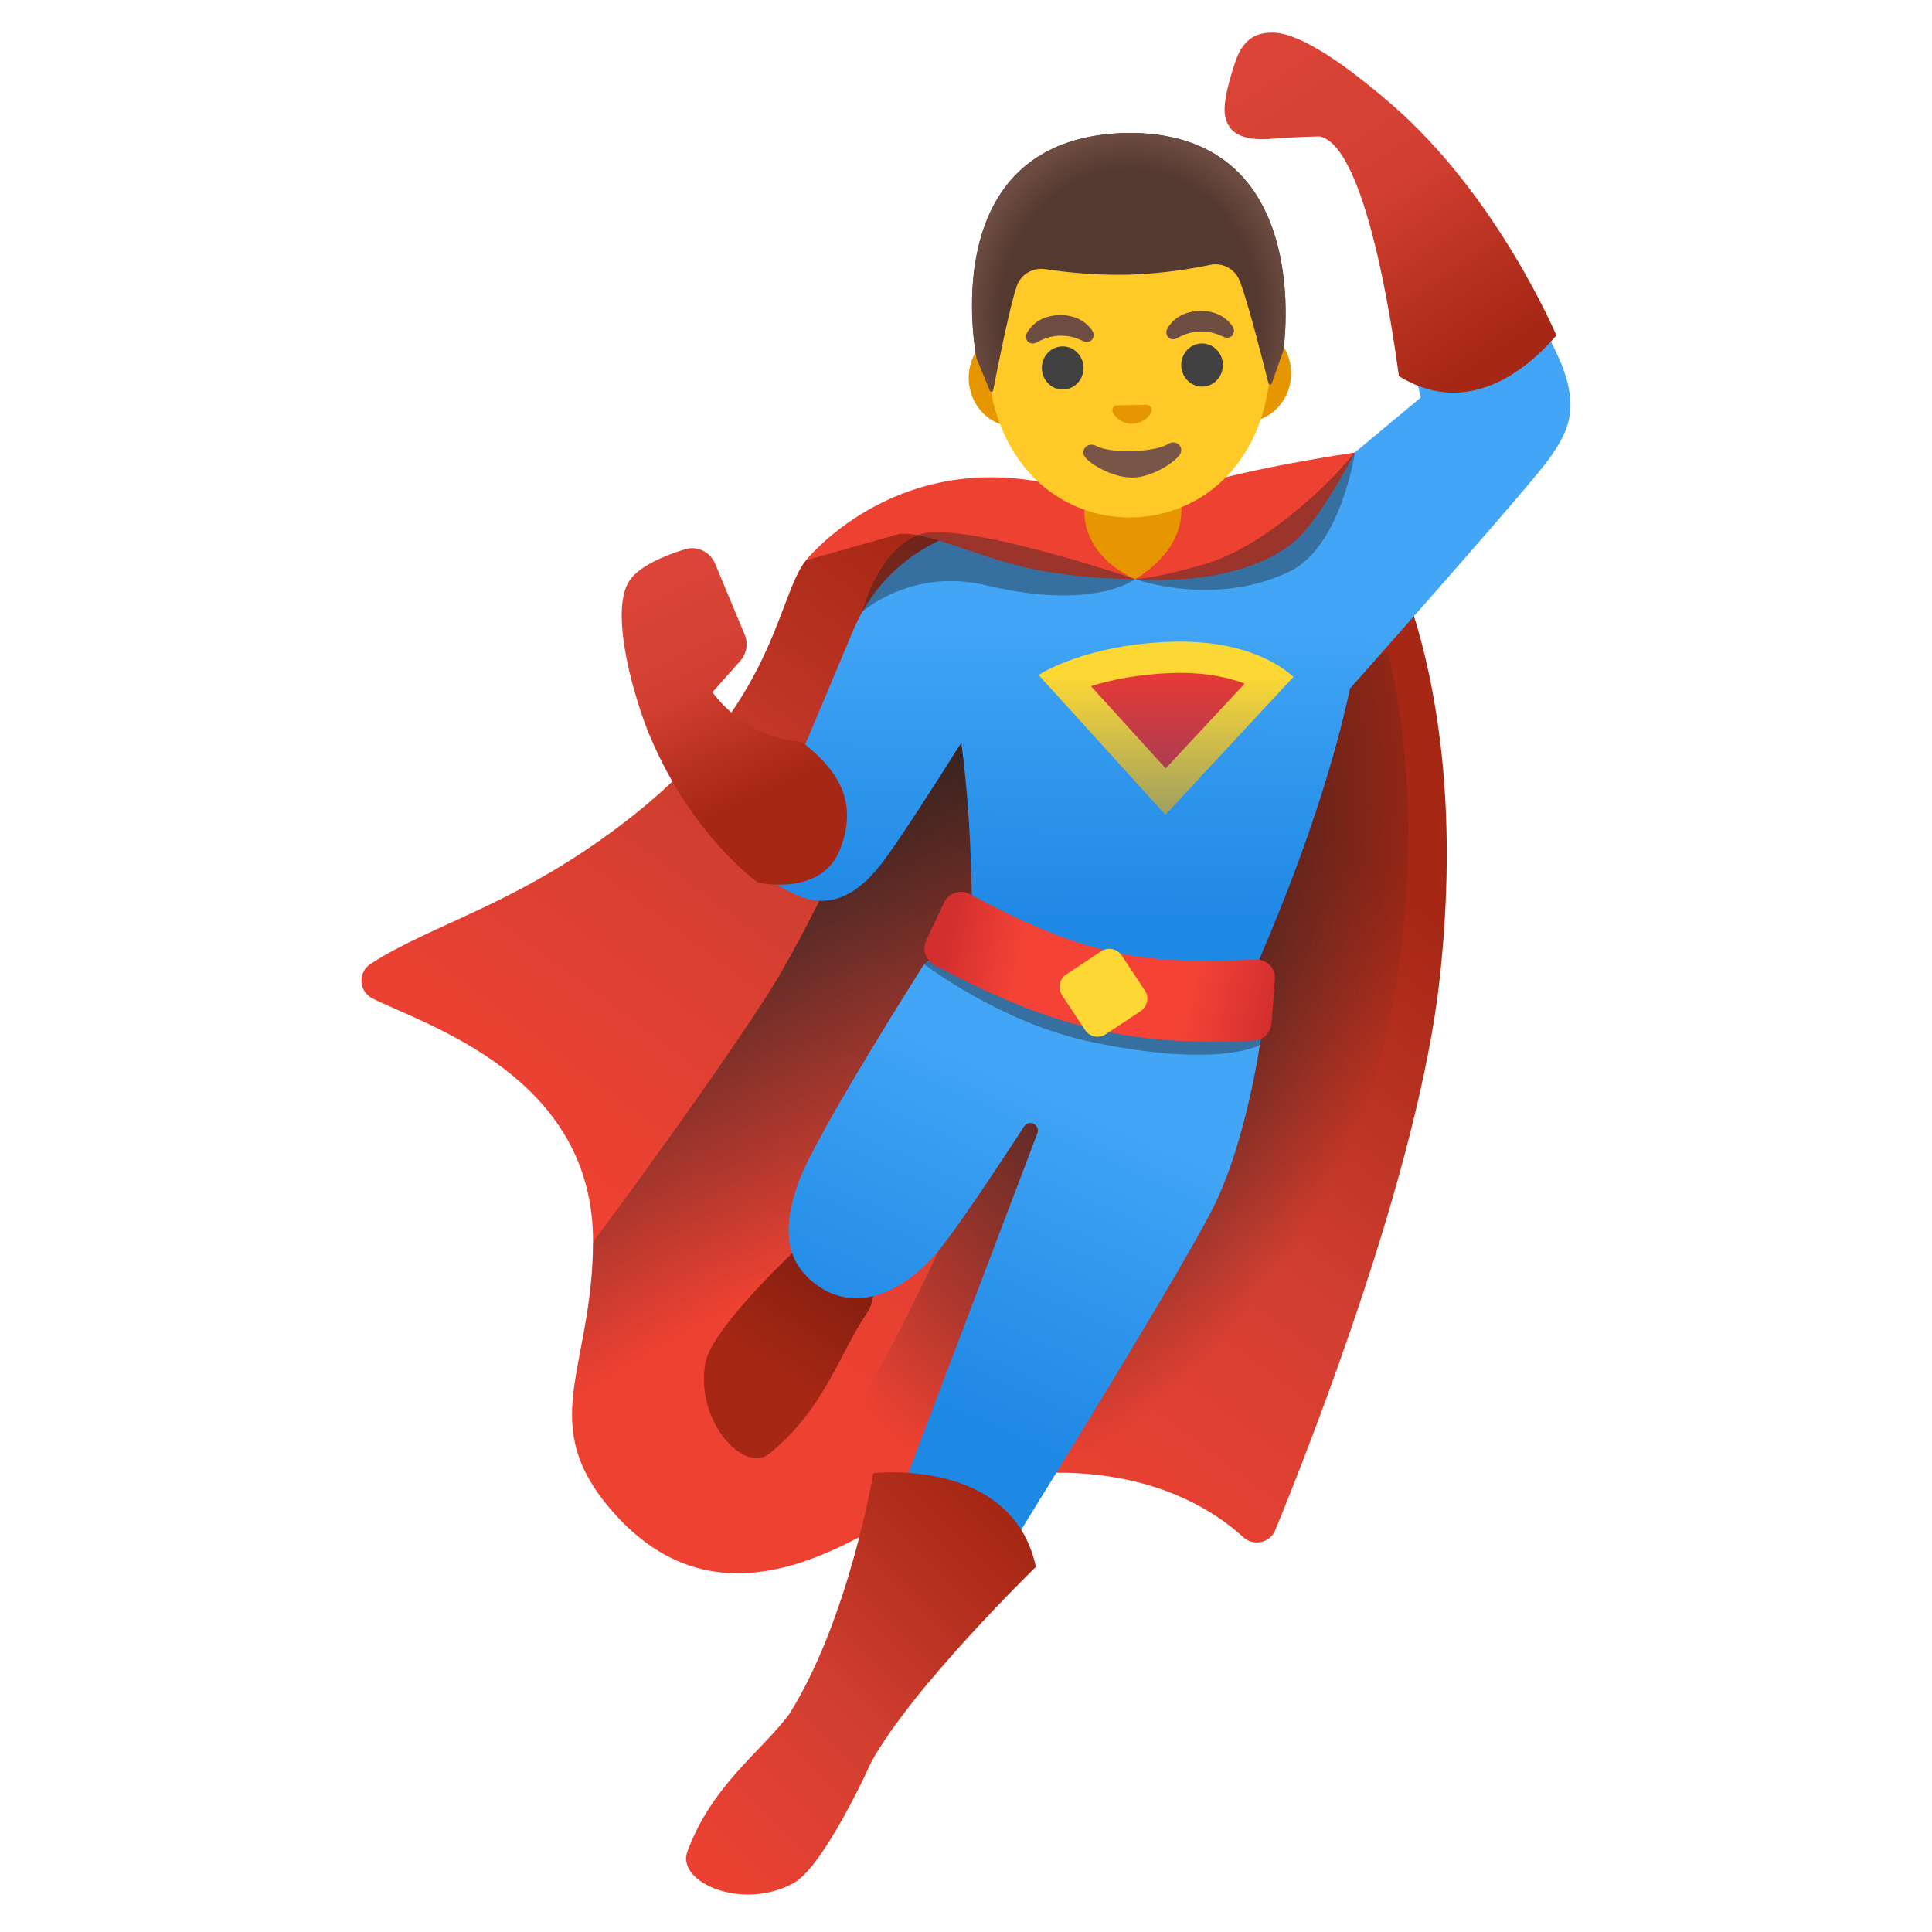 <?xml version="1.0" encoding="utf-8"?>
<!-- Generator: Adobe Illustrator 24.0.3, SVG Export Plug-In . SVG Version: 6.00 Build 0)  -->
<svg version="1.1" id="Layer_1" xmlns="http://www.w3.org/2000/svg" x="0px"
     y="0px"
     viewBox="0 0 128 128" style="enable-background:new 0 0 128 128;" xml:space="preserve">
<g id="cape">
	<g>
		
			<linearGradient id="SVGID_1_" gradientUnits="userSpaceOnUse" x1="79.567" y1="78.962" x2="51.086"
                            y2="40.814" gradientTransform="matrix(1 0 0 -1 0 128)">
			<stop offset="0" style="stop-color:#A52714"/>
                <stop offset="0.529" style="stop-color:#D23F31"/>
                <stop offset="1" style="stop-color:#ED4132"/>
		</linearGradient>
        <path style="fill:url(#SVGID_1_);" d="M88.03,32.06c0.6-0.37,1.38-0.22,1.78,0.36c2.1,3.04,7.69,13.17,5.57,32.47
			c-1.38,12.53-8.48,30.62-10.89,36.48c-0.35,0.86-1.44,1.09-2.12,0.47c-2.42-2.21-8.33-5.94-19.09-3.44
			c-3.41,0.79-14.05,11.45-22.6,1.85c-5.28-5.93-1.43-9.42-1.39-17.95c0.05-10.98-11-14.35-14.61-16.15
			c-0.92-0.46-0.99-1.73-0.13-2.29c4.19-2.72,10.07-4,17.46-9.88c9.38-7.45,9.46-14.43,11.38-16.85c0.97-1.22,8.61-4.65,8.61-4.65
			s5.34,1.42,5.6,1.52l9.53,4.21c0.38,0.14,0.81,0.1,1.16-0.12L88.03,32.06z"/>
	</g>

    <radialGradient id="SVGID_2_" cx="74.878" cy="64.629" r="18.579"
                    gradientTransform="matrix(0.936 0.351 0.681 -1.814 -39.245 154.303)"
                    gradientUnits="userSpaceOnUse">
		<stop offset="0" style="stop-color:#212121"/>
        <stop offset="0.999" style="stop-color:#212121;stop-opacity:0"/>
	</radialGradient>
    <path style="fill:url(#SVGID_2_);" d="M90.44,73.69c5.41-16.75,1.49-30.51,1.49-30.51s-15.88,5.61-15.92,6.26
		c-0.03,0.65-10.32,25.11-10.32,25.11S58.2,94.81,48.7,104.23c6.81-0.74,12.32-5.31,14.58-5.83c7.09-1.65,12.06-0.59,15.33,0.96
		C80.4,96.51,86.64,85.47,90.44,73.69z"/>

    <linearGradient id="SVGID_3_" gradientUnits="userSpaceOnUse" x1="44.406" y1="72.898" x2="59.099" y2="47.53"
                    gradientTransform="matrix(1 0 0 -1 0 128)">
		<stop offset="0" style="stop-color:#212121"/>
        <stop offset="0.999" style="stop-color:#212121;stop-opacity:0"/>
	</linearGradient>
    <path style="fill:url(#SVGID_3_);" d="M67.97,43.62l-5.07-2.3c0,0-8.04,18.35-12.11,24.68c-4.08,6.33-11.5,16.3-11.5,16.3
		c0.01,8.53-3.9,12.02,1.39,17.95c0.35,0.4,0.72,0.75,1.08,1.08c3.39-4.07,8.99-12.02,13.19-17.98
		C66.3,67.24,67.97,43.62,67.97,43.62z"/>
</g>
    <g id="shirt">
	
		<linearGradient id="SVGID_4_" gradientUnits="userSpaceOnUse" x1="76.007" y1="86.58" x2="75.835" y2="66.902"
                        gradientTransform="matrix(1 0 0 -1 0 128)">
		<stop offset="0" style="stop-color:#42A5F5"/>
            <stop offset="1" style="stop-color:#1E88E5"/>
	</linearGradient>
        <path style="fill:url(#SVGID_4_);" d="M103.54,24.36c-1.01-2.75-5.95-10.64-5.95-10.64l-5.74,2.76l2.28,9.86l-10.27,8.55
		c-4.83-1.12-9.26-1.06-12.95-0.52c-2.94-0.22-11.3-0.12-14.46,7.57l-4.58,10.9l-3.71,1.29c-1.03,2.15,2.35,4.09,4.5,5.11
		s4,0.23,5.76-2.04c1.05-1.36,3.49-5.17,5.27-8c0.4,3.03,0.68,6.73,0.7,11.23l8.33,4.01l10.14,0.43c3.7-8.37,5.61-14.74,6.58-19.25
		c3.35-3.78,12.03-13.6,13.15-15.16C103.97,28.54,104.55,27.11,103.54,24.36z"/>
        <g style="opacity:0.29;">
		<path style="fill:none;" d="M103.54,24.36c-1.01-2.75-5.95-10.64-5.95-10.64l-5.74,2.76l2.28,9.86l-10.27,8.55
			c-4.83-1.12-9.26-1.06-12.95-0.52c-2.94-0.22-11.3-0.12-14.46,7.57l-4.58,10.9l-3.71,1.29c-1.03,2.15,2.35,4.09,4.5,5.11
			s4,0.23,5.76-2.04c1.05-1.36,3.49-5.17,5.27-8c0.4,3.03,0.68,6.73,0.7,11.23l8.33,4.01l10.14,0.43c3.7-8.37,5.61-14.74,6.58-19.25
			c3.35-3.78,12.03-13.6,13.15-15.16C103.97,28.54,104.55,27.11,103.54,24.36z"/>
	</g>
</g>
    <g id="hand_x5F_right">
	<g>
		
			<linearGradient id="SVGID_5_" gradientUnits="userSpaceOnUse" x1="50.366" y1="75.374" x2="43.808"
                            y2="89.607" gradientTransform="matrix(1 0 0 -1 0 128)">
			<stop offset="0" style="stop-color:#A52714"/>
                <stop offset="0.529" style="stop-color:#D23F31"/>
                <stop offset="1" style="stop-color:#DB4437"/>
		</linearGradient>
        <path style="fill:url(#SVGID_5_);" d="M41.61,38.62c0.59-1.08,2.44-1.82,3.77-2.23c0.81-0.25,1.67,0.17,1.99,0.94l1.97,4.72
			c0.24,0.58,0.13,1.25-0.29,1.73l-1.85,2.08c0.68,0.92,1.53,1.66,2.51,2.25c1.67,1.01,3.34,0.97,3.51,1.11
			c2.12,1.71,3.7,3.71,2.46,6.99c-1.23,3.26-5.47,2.26-5.47,2.26s-4.35-3.06-7.15-9.7C42.15,46.64,40.38,40.86,41.61,38.62z"/>
	</g>
        <g style="opacity:0.29;">
		<path style="fill:none;" d="M41.61,38.62c0.59-1.08,2.44-1.82,3.77-2.23c0.81-0.25,1.67,0.17,1.99,0.94l1.97,4.72
			c0.24,0.58,0.13,1.25-0.29,1.73l-1.85,2.08c0.68,0.92,1.53,1.66,2.51,2.25c1.67,1.01,3.34,0.97,3.51,1.11
			c2.12,1.71,3.7,3.71,2.46,6.99c-1.23,3.26-5.47,2.26-5.47,2.26s-4.35-3.06-7.15-9.7C42.15,46.64,40.38,40.86,41.61,38.62z"/>
	</g>
</g>
    <linearGradient id="boot_1_" gradientUnits="userSpaceOnUse" x1="55.129" y1="43.972" x2="50.129" y2="36.222"
                    gradientTransform="matrix(1 0 0 -1 0 128)">
	<stop offset="7.612179e-04" style="stop-color:#851F10"/>
        <stop offset="0.841" style="stop-color:#A52714"/>
</linearGradient>
    <path id="boot" style="fill:url(#boot_1_);" d="M52.68,82.85c0,0-5.54,5.15-5.95,7.46c-0.68,3.83,2.56,7.37,4.24,6
	c3.65-2.96,4.64-6.63,6.45-9.29C59.22,84.36,55.08,80.42,52.68,82.85z"/>
    <g id="pants">
	
		<linearGradient id="SVGID_6_" gradientUnits="userSpaceOnUse" x1="69.79" y1="55.927" x2="60.641" y2="35.386"
                        gradientTransform="matrix(1 0 0 -1 0 128)">
		<stop offset="0" style="stop-color:#42A5F5"/>
            <stop offset="1" style="stop-color:#1E88E5"/>
	</linearGradient>
        <path style="fill:url(#SVGID_6_);" d="M71.4,66.77l-0.25,0.68c-0.45-1.66-1.51-3.18-2.95-3.95c0,0-5.78-1.91-7.23,0.78
		c0,0-6.93,10.92-8.03,13.96c-1.11,3.04-1.07,5.52,1.53,7.13c2.1,1.29,4.92,0.67,7.5-2.26c1.16-1.32,3.84-5.35,5.88-8.48
		c0.32-0.5,1.09-0.11,0.88,0.45l-12.12,31.91l5.41,3.44c0,0,16.1-25.73,18.47-30.65c2.37-4.92,3.21-12.14,3.21-12.14L71.4,66.77z"/>
</g>
    <g id="belt">
	<g style="opacity:0.4;">
		<path style="fill:#212121;" d="M61.24,63.89l2-3.26c0.28-0.63,1-0.89,1.58-0.56c6.62,3.78,10.14,4.79,17.67,4.34
			c0.69-0.04,1.26,0.58,1.21,1.33l-0.26,3.51c0,0-2.76,1.56-11.19-0.23C66.27,67.75,61.24,63.89,61.24,63.89z"/>
	</g>
        <g>
		<g>
			
				<linearGradient id="SVGID_7_" gradientUnits="userSpaceOnUse" x1="62.701" y1="65.551" x2="84.321"
                                y2="60.826" gradientTransform="matrix(1 0 0 -1 0 128)">
				<stop offset="0" style="stop-color:#D32F2F"/>
                    <stop offset="0.23" style="stop-color:#F44336"/>
                    <stop offset="0.742" style="stop-color:#F44336"/>
                    <stop offset="1" style="stop-color:#D32F2F"/>
			</linearGradient>
            <path style="fill:url(#SVGID_7_);" d="M83.08,68.94c-8.48,0.45-13.79-1.08-21.19-5.01c-0.58-0.31-0.81-1.02-0.53-1.62l1.19-2.52
				c0.3-0.63,1.07-0.89,1.69-0.56c7.09,3.78,10.86,4.78,18.94,4.34c0.74-0.04,1.36,0.59,1.29,1.33l-0.23,2.9
				C84.19,68.42,83.69,68.91,83.08,68.94z"/>
		</g>
	</g>
        <g>
		<path style="fill:#FDD835;" d="M75.57,66.99l-2.31,1.53c-0.46,0.3-1.07,0.18-1.37-0.28l-1.53-2.31c-0.3-0.46-0.18-1.07,0.28-1.37
			l2.31-1.53c0.46-0.3,1.07-0.18,1.37,0.28l1.53,2.31C76.15,66.07,76.03,66.68,75.57,66.99z"/>
	</g>
</g>
    <g id="emblem">
	<g>
		<path style="fill:#E53935;" d="M70.48,45.02c1.28-0.56,3.66-1.34,7.09-1.47c0.22-0.01,0.43-0.01,0.63-0.01
			c3.09,0,4.98,0.84,5.95,1.43l-6.94,7.46L70.48,45.02z"/>
        <path style="fill:#FDD835;" d="M78.21,44.58L78.21,44.58c1.89,0,3.28,0.34,4.25,0.71l-5.23,5.62l-4.95-5.45
			c1.27-0.4,3.06-0.79,5.33-0.87C77.82,44.58,78.01,44.58,78.21,44.58 M78.21,42.51c-0.22,0-0.44,0-0.67,0.01
			c-5.77,0.21-8.73,2.2-8.73,2.2l8.4,9.25l8.48-9.12C85.68,44.85,83.5,42.51,78.21,42.51L78.21,42.51z"/>
	</g>

        <linearGradient id="SVGID_8_" gradientUnits="userSpaceOnUse" x1="77.247" y1="83.257" x2="77.247" y2="73.402"
                        gradientTransform="matrix(1 0 0 -1 0 128)">
		<stop offset="0" style="stop-color:#0D47A1;stop-opacity:0"/>
            <stop offset="1" style="stop-color:#0D47A1"/>
	</linearGradient>
        <path style="opacity:0.42;fill:url(#SVGID_8_);enable-background:new    ;" d="M68.81,44.72c0,0,2.96-1.99,8.73-2.2
		c5.77-0.21,8.15,2.33,8.15,2.33l-8.48,9.12L68.81,44.72z"/>
</g>
    <g id="shoe_x5F_left">
	<g>
		
			<linearGradient id="SVGID_9_" gradientUnits="userSpaceOnUse" x1="66.098" y1="27.623" x2="43.784"
                            y2="5.309" gradientTransform="matrix(1 0 0 -1 0 128)">
			<stop offset="0" style="stop-color:#A52714"/>
                <stop offset="0.529" style="stop-color:#D23F31"/>
                <stop offset="1" style="stop-color:#ED4132"/>
		</linearGradient>
        <path style="fill:url(#SVGID_9_);" d="M57.86,97.6c0,0-1.61,9.66-5.58,15.98c-1.94,2.57-5.1,4.68-6.74,9.09
			c-0.75,2.03,3.63,3.96,7.04,2.09c2.05-1.13,5.15-8.03,5.15-8.03c2.74-4.98,10.9-12.92,10.9-12.92
			C67.06,96.52,57.86,97.6,57.86,97.6z"/>
	</g>
</g>
    <g id="cape_x5F_top">
	<g>
		<path style="fill:#ED4132;" d="M53.4,37.12c0,0,5.69-7.18,15.85-5.13c7.55,1.52,5.96,6.37,5.96,6.37s-3.81,0.03-7.24-0.76
			c-3.47-0.8-6.56-2.41-8.4-2.22L53.4,37.12z"/>
	</g>
        <g>
		<path style="fill:#ED4132;" d="M75.21,38.37c0,0,0.47-4.91,3.79-6.1s10.76-2.29,10.76-2.29s-2.33,4.56-4.13,6
			C81.83,39.01,75.21,38.37,75.21,38.37z"/>
	</g>
        <path style="opacity:0.4;fill:#212121;enable-background:new    ;" d="M57.13,40.53c0,0,3.26-2.94,8.22-1.75
		c7.14,1.71,9.86-0.41,9.86-0.41s5.25,1.89,10.22-0.5c3.41-1.64,4.34-7.89,4.34-7.89l-1.17,1.32c0,0-4.38,4.77-8.74,6.06
		c-3.19,0.95-4.64,1.01-4.64,1.01s-11.76-4.03-14.44-2.91S57.13,40.53,57.13,40.53z"/>
</g>
    <g id="hand_x5F_left">
	<g>
		
			<linearGradient id="SVGID_10_" gradientUnits="userSpaceOnUse" x1="98.368" y1="104.084" x2="84.559"
                            y2="124.97" gradientTransform="matrix(1 0 0 -1 0 128)">
			<stop offset="0" style="stop-color:#A52714"/>
                <stop offset="0.529" style="stop-color:#D23F31"/>
                <stop offset="1" style="stop-color:#DB4437"/>
		</linearGradient>
        <path style="fill:url(#SVGID_10_);" d="M92.68,24.92c-0.14-0.93-1.91-15.14-5.23-15.88c0,0-1.76,0.02-3.56,0.18
			C82.47,9.27,81.53,8.89,81.26,8c-0.33-0.68,0.01-2.2,0.58-3.9c0.57-1.71,1.59-1.92,2.4-1.94c1.57-0.04,4.25,1.55,7.93,4.73
			c7.08,6.12,10.95,15.35,10.95,15.35C102.99,22.24,98.43,28.47,92.68,24.92z"/>
	</g>
        <g style="opacity:0.29;">
		<path style="fill:none;" d="M92.68,24.92c-0.14-0.93-1.91-15.14-5.23-15.88c0,0-1.76,0.02-3.56,0.18
			C82.47,9.27,81.53,8.89,81.26,8c-0.33-0.68,0.01-2.2,0.58-3.9c0.57-1.71,1.59-1.92,2.4-1.94c1.57-0.04,4.25,1.55,7.93,4.73
			c7.08,6.12,10.95,15.35,10.95,15.35C102.99,22.24,98.43,28.47,92.68,24.92z"/>
	</g>
</g>
    <g id="face">
	<g id="neck">
		<path style="fill:#E59600;" d="M74.97,31.28l-3.22,0.09l0.09,2.5c0,3.16,3.36,4.5,3.36,4.5s3.07-1.65,3.07-4.55l-0.09-2.62
			L74.97,31.28z"/>
	</g>
        <g id="ears">
		<path style="fill:#E59600;" d="M82.47,21.53l-2.07,0.04L69.19,21.8l-2.07,0.04c-1.65,0.03-2.98,1.5-2.94,3.27s1.42,3.18,3.07,3.14
			l2.07-0.04l11.21-0.23l2.07-0.04c1.65-0.03,2.98-1.5,2.94-3.27C85.51,22.91,84.13,21.5,82.47,21.53z"/>
	</g>
        <g id="head">
		<path style="fill:#FFCA28;" d="M74.53,10.35L74.53,10.35L74.53,10.35c-4.89,0.1-9.31,5.42-9.15,12.94
			c0.15,7.48,4.89,11.09,9.65,10.99c4.75-0.1,9.34-3.89,9.19-11.38C84.06,15.38,79.42,10.25,74.53,10.35z"/>
	</g>
        <g id="eyes">
		
			<ellipse transform="matrix(1 -0.021 0.021 1 -0.486 1.448)" style="fill:#404040;" cx="70.38"
                     cy="24.41" rx="1.38" ry="1.43"/>

            <ellipse transform="matrix(1 -0.021 0.021 1 -0.48 1.637)" style="fill:#404040;" cx="79.61"
                     cy="24.22" rx="1.38" ry="1.43"/>
	</g>
        <path id="nose" style="fill:#E59600;" d="M76.07,26.84c-0.03-0.01-0.06-0.02-0.09-0.02L74,26.86c-0.03,0-0.06,0.01-0.09,0.02
		c-0.18,0.08-0.27,0.26-0.18,0.46c0.09,0.2,0.5,0.75,1.29,0.73c0.8-0.02,1.18-0.58,1.26-0.78C76.36,27.09,76.25,26.91,76.07,26.84z"
        />
        <path id="mouth_1_" style="fill:#795548;" d="M77.38,29.42c-0.88,0.56-3.83,0.64-4.74,0.13c-0.52-0.29-1.04,0.19-0.81,0.65
		c0.22,0.45,1.86,1.48,3.25,1.44c1.39-0.04,2.95-1.15,3.14-1.62C78.42,29.56,77.89,29.1,77.38,29.42z"/>
        <g id="eyebrow">
		<path style="fill:#6D4C41;" d="M72.36,21.9c-0.29-0.43-0.95-1.05-2.19-1.02s-1.86,0.7-2.12,1.15c-0.12,0.2-0.08,0.42,0.01,0.56
			c0.08,0.12,0.32,0.24,0.57,0.12s0.75-0.44,1.58-0.47c0.84-0.02,1.35,0.28,1.61,0.38s0.49-0.03,0.56-0.16
			C72.47,22.31,72.49,22.09,72.36,21.9z"/>
            <path style="fill:#6D4C41;" d="M81.66,21.62c-0.29-0.43-0.95-1.05-2.19-1.02c-1.24,0.04-1.86,0.7-2.12,1.15
			c-0.12,0.2-0.08,0.42,0.01,0.56c0.08,0.12,0.32,0.24,0.57,0.12s0.75-0.44,1.58-0.47c0.84-0.02,1.35,0.28,1.61,0.38
			s0.49-0.03,0.56-0.16C81.76,22.03,81.79,21.81,81.66,21.62z"/>
	</g>
</g>
    <g id="hairGroup">
	<path id="hair_7_" style="fill:#543930;" d="M74.49,8.81L74.49,8.81C74.48,8.81,74.48,8.81,74.49,8.81
		C74.48,8.81,74.48,8.81,74.49,8.81L74.49,8.81c-12.79,0.4-9.79,14.93-9.79,14.93s0.61,1.49,0.89,2.15c0.04,0.09,0.18,0.08,0.2-0.02
		c0.24-1.23,1.11-5.58,1.57-6.91c0.27-0.78,1.06-1.25,1.88-1.13c1.26,0.19,3.26,0.42,5.46,0.37c0.01,0,0.02,0,0.02,0s0.02,0,0.02,0
		c2.2-0.06,4.19-0.39,5.44-0.65c0.81-0.17,1.63,0.26,1.94,1.03c0.53,1.3,1.61,5.58,1.92,6.81c0.03,0.1,0.17,0.11,0.2,0.01l0.78-2.18
		C85.03,23.21,87.27,8.55,74.49,8.81z"/>

        <radialGradient id="hairHighlights_1_" cx="74.921" cy="106.818" r="10.721"
                        gradientTransform="matrix(1 -0.026 -0.029 -1.128 3.027 143.342)"
                        gradientUnits="userSpaceOnUse">
		<stop offset="0.794" style="stop-color:#6D4C41;stop-opacity:0"/>
            <stop offset="1" style="stop-color:#6D4C41"/>
	</radialGradient>
        <path id="hairHighlights" style="fill:url(#hairHighlights_1_);" d="M85.03,23.21c0,0,2.24-14.67-10.55-14.4l0,0c0,0,0,0,0,0l0,0
		c0,0,0,0,0,0l0,0c-0.2,0.01-0.39,0.02-0.58,0.03c-0.38,0.03-0.75,0.06-1.1,0.12c0,0-0.01,0-0.01,0c-0.03,0-0.05,0.01-0.07,0.01
		c-10.72,1.63-8.01,14.77-8.01,14.77l0.89,2.14c0.04,0.09,0.18,0.08,0.2-0.02c0.24-1.24,1.11-5.58,1.57-6.9
		c0.27-0.78,1.06-1.25,1.88-1.13c1.26,0.19,3.26,0.42,5.46,0.37c0.01,0,0.02,0,0.02,0s0.02,0,0.02,0c2.2-0.06,4.19-0.39,5.44-0.65
		c0.81-0.17,1.63,0.26,1.94,1.03c0.53,1.3,1.62,5.61,1.93,6.82c0.03,0.1,0.16,0.11,0.2,0.01C84.49,24.74,85.03,23.21,85.03,23.21z"
        />
</g>
</svg>
